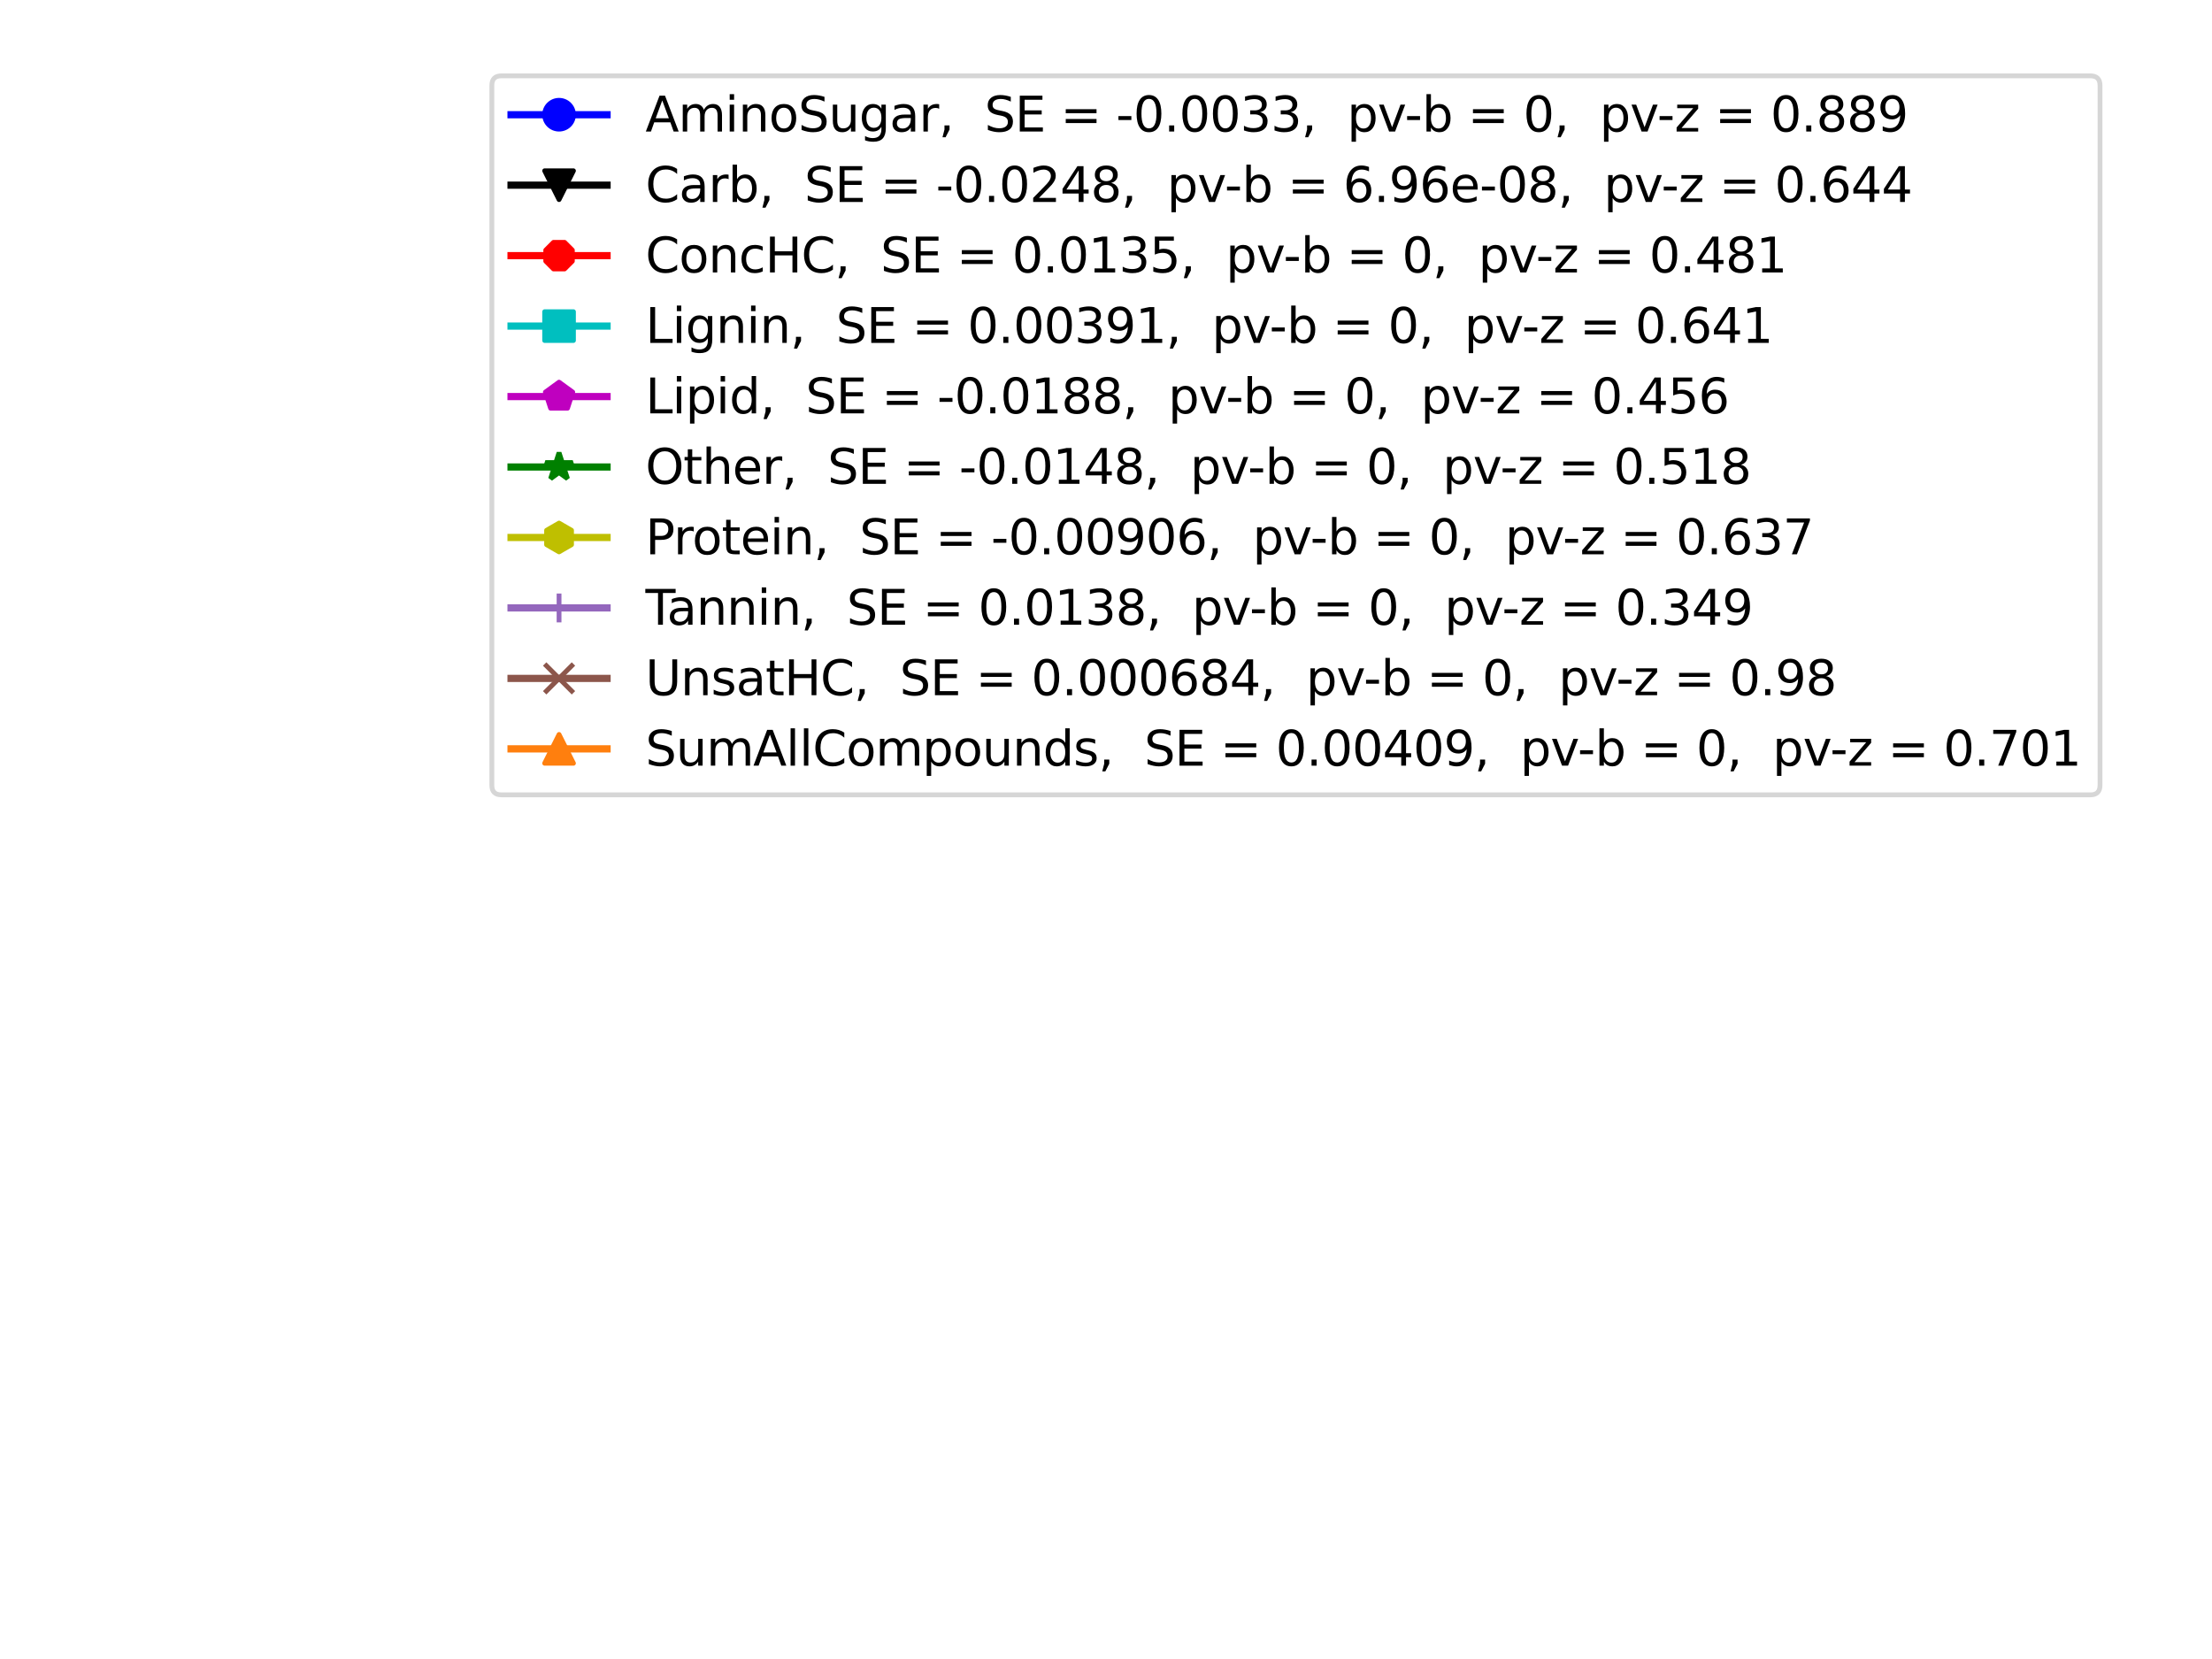 <?xml version="1.0" encoding="utf-8" standalone="no"?>
<!DOCTYPE svg PUBLIC "-//W3C//DTD SVG 1.1//EN"
  "http://www.w3.org/Graphics/SVG/1.1/DTD/svg11.dtd">
<svg xmlns:xlink="http://www.w3.org/1999/xlink" width="460.8pt" height="345.6pt" viewBox="0 0 460.8 345.6" xmlns="http://www.w3.org/2000/svg" version="1.1">
 <defs>
  <style type="text/css">*{stroke-linejoin: round; stroke-linecap: butt}</style>
 </defs>
 <g id="figure_1">
  <g id="patch_1">
   <path d="M 0 345.6 
L 460.8 345.6 
L 460.8 0 
L 0 0 
z
" style="fill: #ffffff"/>
  </g>
  <g id="axes_1">
   <g id="line2d_1"/>
   <g id="line2d_2"/>
   <g id="line2d_3"/>
   <g id="line2d_4"/>
   <g id="line2d_5"/>
   <g id="line2d_6"/>
   <g id="line2d_7"/>
   <g id="line2d_8"/>
   <g id="line2d_9"/>
   <g id="line2d_10"/>
   <g id="legend_1">
    <g id="patch_2">
     <path d="M 104.461 165.581 
L 435.47 165.581 
Q 437.47 165.581 437.47 163.581 
L 437.47 17.8 
Q 437.47 15.8 435.47 15.8 
L 104.461 15.8 
Q 102.461 15.8 102.461 17.8 
L 102.461 163.581 
Q 102.461 165.581 104.461 165.581 
z
" style="fill: #ffffff; opacity: 0.8; stroke: #cccccc; stroke-linejoin: miter"/>
    </g>
    <g id="line2d_11">
     <path d="M 106.461 23.898 
L 116.461 23.898 
L 126.461 23.898 
" style="fill: none; stroke: #0000ff; stroke-width: 1.5; stroke-linecap: square"/>
     <defs>
      <path id="mdb90b491ff" d="M 0 3 
C 0.796 3 1.559 2.684 2.121 2.121 
C 2.684 1.559 3 0.796 3 0 
C 3 -0.796 2.684 -1.559 2.121 -2.121 
C 1.559 -2.684 0.796 -3 0 -3 
C -0.796 -3 -1.559 -2.684 -2.121 -2.121 
C -2.684 -1.559 -3 -0.796 -3 0 
C -3 0.796 -2.684 1.559 -2.121 2.121 
C -1.559 2.684 -0.796 3 0 3 
z
" style="stroke: #0000ff"/>
     </defs>
     <g>
      <use xlink:href="#mdb90b491ff" x="116.461" y="23.898" style="fill: #0000ff; stroke: #0000ff"/>
     </g>
    </g>
    <g id="text_1">
     <!-- AminoSugar,  SE = -0.0033,  pv-b = 0,  pv-z = 0.889 -->
     <g transform="translate(134.461 27.398)scale(0.1 -0.1)">
      <defs>
       <path id="DejaVuSans-41" d="M 2188 4044 
L 1331 1722 
L 3047 1722 
L 2188 4044 
z
M 1831 4666 
L 2547 4666 
L 4325 0 
L 3669 0 
L 3244 1197 
L 1141 1197 
L 716 0 
L 50 0 
L 1831 4666 
z
" transform="scale(0.016)"/>
       <path id="DejaVuSans-6d" d="M 3328 2828 
Q 3544 3216 3844 3400 
Q 4144 3584 4550 3584 
Q 5097 3584 5394 3201 
Q 5691 2819 5691 2113 
L 5691 0 
L 5113 0 
L 5113 2094 
Q 5113 2597 4934 2840 
Q 4756 3084 4391 3084 
Q 3944 3084 3684 2787 
Q 3425 2491 3425 1978 
L 3425 0 
L 2847 0 
L 2847 2094 
Q 2847 2600 2669 2842 
Q 2491 3084 2119 3084 
Q 1678 3084 1418 2786 
Q 1159 2488 1159 1978 
L 1159 0 
L 581 0 
L 581 3500 
L 1159 3500 
L 1159 2956 
Q 1356 3278 1631 3431 
Q 1906 3584 2284 3584 
Q 2666 3584 2933 3390 
Q 3200 3197 3328 2828 
z
" transform="scale(0.016)"/>
       <path id="DejaVuSans-69" d="M 603 3500 
L 1178 3500 
L 1178 0 
L 603 0 
L 603 3500 
z
M 603 4863 
L 1178 4863 
L 1178 4134 
L 603 4134 
L 603 4863 
z
" transform="scale(0.016)"/>
       <path id="DejaVuSans-6e" d="M 3513 2113 
L 3513 0 
L 2938 0 
L 2938 2094 
Q 2938 2591 2744 2837 
Q 2550 3084 2163 3084 
Q 1697 3084 1428 2787 
Q 1159 2491 1159 1978 
L 1159 0 
L 581 0 
L 581 3500 
L 1159 3500 
L 1159 2956 
Q 1366 3272 1645 3428 
Q 1925 3584 2291 3584 
Q 2894 3584 3203 3211 
Q 3513 2838 3513 2113 
z
" transform="scale(0.016)"/>
       <path id="DejaVuSans-6f" d="M 1959 3097 
Q 1497 3097 1228 2736 
Q 959 2375 959 1747 
Q 959 1119 1226 758 
Q 1494 397 1959 397 
Q 2419 397 2687 759 
Q 2956 1122 2956 1747 
Q 2956 2369 2687 2733 
Q 2419 3097 1959 3097 
z
M 1959 3584 
Q 2709 3584 3137 3096 
Q 3566 2609 3566 1747 
Q 3566 888 3137 398 
Q 2709 -91 1959 -91 
Q 1206 -91 779 398 
Q 353 888 353 1747 
Q 353 2609 779 3096 
Q 1206 3584 1959 3584 
z
" transform="scale(0.016)"/>
       <path id="DejaVuSans-53" d="M 3425 4513 
L 3425 3897 
Q 3066 4069 2747 4153 
Q 2428 4238 2131 4238 
Q 1616 4238 1336 4038 
Q 1056 3838 1056 3469 
Q 1056 3159 1242 3001 
Q 1428 2844 1947 2747 
L 2328 2669 
Q 3034 2534 3370 2195 
Q 3706 1856 3706 1288 
Q 3706 609 3251 259 
Q 2797 -91 1919 -91 
Q 1588 -91 1214 -16 
Q 841 59 441 206 
L 441 856 
Q 825 641 1194 531 
Q 1563 422 1919 422 
Q 2459 422 2753 634 
Q 3047 847 3047 1241 
Q 3047 1584 2836 1778 
Q 2625 1972 2144 2069 
L 1759 2144 
Q 1053 2284 737 2584 
Q 422 2884 422 3419 
Q 422 4038 858 4394 
Q 1294 4750 2059 4750 
Q 2388 4750 2728 4690 
Q 3069 4631 3425 4513 
z
" transform="scale(0.016)"/>
       <path id="DejaVuSans-75" d="M 544 1381 
L 544 3500 
L 1119 3500 
L 1119 1403 
Q 1119 906 1312 657 
Q 1506 409 1894 409 
Q 2359 409 2629 706 
Q 2900 1003 2900 1516 
L 2900 3500 
L 3475 3500 
L 3475 0 
L 2900 0 
L 2900 538 
Q 2691 219 2414 64 
Q 2138 -91 1772 -91 
Q 1169 -91 856 284 
Q 544 659 544 1381 
z
M 1991 3584 
L 1991 3584 
z
" transform="scale(0.016)"/>
       <path id="DejaVuSans-67" d="M 2906 1791 
Q 2906 2416 2648 2759 
Q 2391 3103 1925 3103 
Q 1463 3103 1205 2759 
Q 947 2416 947 1791 
Q 947 1169 1205 825 
Q 1463 481 1925 481 
Q 2391 481 2648 825 
Q 2906 1169 2906 1791 
z
M 3481 434 
Q 3481 -459 3084 -895 
Q 2688 -1331 1869 -1331 
Q 1566 -1331 1297 -1286 
Q 1028 -1241 775 -1147 
L 775 -588 
Q 1028 -725 1275 -790 
Q 1522 -856 1778 -856 
Q 2344 -856 2625 -561 
Q 2906 -266 2906 331 
L 2906 616 
Q 2728 306 2450 153 
Q 2172 0 1784 0 
Q 1141 0 747 490 
Q 353 981 353 1791 
Q 353 2603 747 3093 
Q 1141 3584 1784 3584 
Q 2172 3584 2450 3431 
Q 2728 3278 2906 2969 
L 2906 3500 
L 3481 3500 
L 3481 434 
z
" transform="scale(0.016)"/>
       <path id="DejaVuSans-61" d="M 2194 1759 
Q 1497 1759 1228 1600 
Q 959 1441 959 1056 
Q 959 750 1161 570 
Q 1363 391 1709 391 
Q 2188 391 2477 730 
Q 2766 1069 2766 1631 
L 2766 1759 
L 2194 1759 
z
M 3341 1997 
L 3341 0 
L 2766 0 
L 2766 531 
Q 2569 213 2275 61 
Q 1981 -91 1556 -91 
Q 1019 -91 701 211 
Q 384 513 384 1019 
Q 384 1609 779 1909 
Q 1175 2209 1959 2209 
L 2766 2209 
L 2766 2266 
Q 2766 2663 2505 2880 
Q 2244 3097 1772 3097 
Q 1472 3097 1187 3025 
Q 903 2953 641 2809 
L 641 3341 
Q 956 3463 1253 3523 
Q 1550 3584 1831 3584 
Q 2591 3584 2966 3190 
Q 3341 2797 3341 1997 
z
" transform="scale(0.016)"/>
       <path id="DejaVuSans-72" d="M 2631 2963 
Q 2534 3019 2420 3045 
Q 2306 3072 2169 3072 
Q 1681 3072 1420 2755 
Q 1159 2438 1159 1844 
L 1159 0 
L 581 0 
L 581 3500 
L 1159 3500 
L 1159 2956 
Q 1341 3275 1631 3429 
Q 1922 3584 2338 3584 
Q 2397 3584 2469 3576 
Q 2541 3569 2628 3553 
L 2631 2963 
z
" transform="scale(0.016)"/>
       <path id="DejaVuSans-2c" d="M 750 794 
L 1409 794 
L 1409 256 
L 897 -744 
L 494 -744 
L 750 256 
L 750 794 
z
" transform="scale(0.016)"/>
       <path id="DejaVuSans-20" transform="scale(0.016)"/>
       <path id="DejaVuSans-45" d="M 628 4666 
L 3578 4666 
L 3578 4134 
L 1259 4134 
L 1259 2753 
L 3481 2753 
L 3481 2222 
L 1259 2222 
L 1259 531 
L 3634 531 
L 3634 0 
L 628 0 
L 628 4666 
z
" transform="scale(0.016)"/>
       <path id="DejaVuSans-3d" d="M 678 2906 
L 4684 2906 
L 4684 2381 
L 678 2381 
L 678 2906 
z
M 678 1631 
L 4684 1631 
L 4684 1100 
L 678 1100 
L 678 1631 
z
" transform="scale(0.016)"/>
       <path id="DejaVuSans-2d" d="M 313 2009 
L 1997 2009 
L 1997 1497 
L 313 1497 
L 313 2009 
z
" transform="scale(0.016)"/>
       <path id="DejaVuSans-30" d="M 2034 4250 
Q 1547 4250 1301 3770 
Q 1056 3291 1056 2328 
Q 1056 1369 1301 889 
Q 1547 409 2034 409 
Q 2525 409 2770 889 
Q 3016 1369 3016 2328 
Q 3016 3291 2770 3770 
Q 2525 4250 2034 4250 
z
M 2034 4750 
Q 2819 4750 3233 4129 
Q 3647 3509 3647 2328 
Q 3647 1150 3233 529 
Q 2819 -91 2034 -91 
Q 1250 -91 836 529 
Q 422 1150 422 2328 
Q 422 3509 836 4129 
Q 1250 4750 2034 4750 
z
" transform="scale(0.016)"/>
       <path id="DejaVuSans-2e" d="M 684 794 
L 1344 794 
L 1344 0 
L 684 0 
L 684 794 
z
" transform="scale(0.016)"/>
       <path id="DejaVuSans-33" d="M 2597 2516 
Q 3050 2419 3304 2112 
Q 3559 1806 3559 1356 
Q 3559 666 3084 287 
Q 2609 -91 1734 -91 
Q 1441 -91 1130 -33 
Q 819 25 488 141 
L 488 750 
Q 750 597 1062 519 
Q 1375 441 1716 441 
Q 2309 441 2620 675 
Q 2931 909 2931 1356 
Q 2931 1769 2642 2001 
Q 2353 2234 1838 2234 
L 1294 2234 
L 1294 2753 
L 1863 2753 
Q 2328 2753 2575 2939 
Q 2822 3125 2822 3475 
Q 2822 3834 2567 4026 
Q 2313 4219 1838 4219 
Q 1578 4219 1281 4162 
Q 984 4106 628 3988 
L 628 4550 
Q 988 4650 1302 4700 
Q 1616 4750 1894 4750 
Q 2613 4750 3031 4423 
Q 3450 4097 3450 3541 
Q 3450 3153 3228 2886 
Q 3006 2619 2597 2516 
z
" transform="scale(0.016)"/>
       <path id="DejaVuSans-70" d="M 1159 525 
L 1159 -1331 
L 581 -1331 
L 581 3500 
L 1159 3500 
L 1159 2969 
Q 1341 3281 1617 3432 
Q 1894 3584 2278 3584 
Q 2916 3584 3314 3078 
Q 3713 2572 3713 1747 
Q 3713 922 3314 415 
Q 2916 -91 2278 -91 
Q 1894 -91 1617 61 
Q 1341 213 1159 525 
z
M 3116 1747 
Q 3116 2381 2855 2742 
Q 2594 3103 2138 3103 
Q 1681 3103 1420 2742 
Q 1159 2381 1159 1747 
Q 1159 1113 1420 752 
Q 1681 391 2138 391 
Q 2594 391 2855 752 
Q 3116 1113 3116 1747 
z
" transform="scale(0.016)"/>
       <path id="DejaVuSans-76" d="M 191 3500 
L 800 3500 
L 1894 563 
L 2988 3500 
L 3597 3500 
L 2284 0 
L 1503 0 
L 191 3500 
z
" transform="scale(0.016)"/>
       <path id="DejaVuSans-62" d="M 3116 1747 
Q 3116 2381 2855 2742 
Q 2594 3103 2138 3103 
Q 1681 3103 1420 2742 
Q 1159 2381 1159 1747 
Q 1159 1113 1420 752 
Q 1681 391 2138 391 
Q 2594 391 2855 752 
Q 3116 1113 3116 1747 
z
M 1159 2969 
Q 1341 3281 1617 3432 
Q 1894 3584 2278 3584 
Q 2916 3584 3314 3078 
Q 3713 2572 3713 1747 
Q 3713 922 3314 415 
Q 2916 -91 2278 -91 
Q 1894 -91 1617 61 
Q 1341 213 1159 525 
L 1159 0 
L 581 0 
L 581 4863 
L 1159 4863 
L 1159 2969 
z
" transform="scale(0.016)"/>
       <path id="DejaVuSans-7a" d="M 353 3500 
L 3084 3500 
L 3084 2975 
L 922 459 
L 3084 459 
L 3084 0 
L 275 0 
L 275 525 
L 2438 3041 
L 353 3041 
L 353 3500 
z
" transform="scale(0.016)"/>
       <path id="DejaVuSans-38" d="M 2034 2216 
Q 1584 2216 1326 1975 
Q 1069 1734 1069 1313 
Q 1069 891 1326 650 
Q 1584 409 2034 409 
Q 2484 409 2743 651 
Q 3003 894 3003 1313 
Q 3003 1734 2745 1975 
Q 2488 2216 2034 2216 
z
M 1403 2484 
Q 997 2584 770 2862 
Q 544 3141 544 3541 
Q 544 4100 942 4425 
Q 1341 4750 2034 4750 
Q 2731 4750 3128 4425 
Q 3525 4100 3525 3541 
Q 3525 3141 3298 2862 
Q 3072 2584 2669 2484 
Q 3125 2378 3379 2068 
Q 3634 1759 3634 1313 
Q 3634 634 3220 271 
Q 2806 -91 2034 -91 
Q 1263 -91 848 271 
Q 434 634 434 1313 
Q 434 1759 690 2068 
Q 947 2378 1403 2484 
z
M 1172 3481 
Q 1172 3119 1398 2916 
Q 1625 2713 2034 2713 
Q 2441 2713 2670 2916 
Q 2900 3119 2900 3481 
Q 2900 3844 2670 4047 
Q 2441 4250 2034 4250 
Q 1625 4250 1398 4047 
Q 1172 3844 1172 3481 
z
" transform="scale(0.016)"/>
       <path id="DejaVuSans-39" d="M 703 97 
L 703 672 
Q 941 559 1184 500 
Q 1428 441 1663 441 
Q 2288 441 2617 861 
Q 2947 1281 2994 2138 
Q 2813 1869 2534 1725 
Q 2256 1581 1919 1581 
Q 1219 1581 811 2004 
Q 403 2428 403 3163 
Q 403 3881 828 4315 
Q 1253 4750 1959 4750 
Q 2769 4750 3195 4129 
Q 3622 3509 3622 2328 
Q 3622 1225 3098 567 
Q 2575 -91 1691 -91 
Q 1453 -91 1209 -44 
Q 966 3 703 97 
z
M 1959 2075 
Q 2384 2075 2632 2365 
Q 2881 2656 2881 3163 
Q 2881 3666 2632 3958 
Q 2384 4250 1959 4250 
Q 1534 4250 1286 3958 
Q 1038 3666 1038 3163 
Q 1038 2656 1286 2365 
Q 1534 2075 1959 2075 
z
" transform="scale(0.016)"/>
      </defs>
      <use xlink:href="#DejaVuSans-41"/>
      <use xlink:href="#DejaVuSans-6d" x="68.408"/>
      <use xlink:href="#DejaVuSans-69" x="165.82"/>
      <use xlink:href="#DejaVuSans-6e" x="193.604"/>
      <use xlink:href="#DejaVuSans-6f" x="256.982"/>
      <use xlink:href="#DejaVuSans-53" x="318.164"/>
      <use xlink:href="#DejaVuSans-75" x="381.641"/>
      <use xlink:href="#DejaVuSans-67" x="445.02"/>
      <use xlink:href="#DejaVuSans-61" x="508.496"/>
      <use xlink:href="#DejaVuSans-72" x="569.775"/>
      <use xlink:href="#DejaVuSans-2c" x="610.889"/>
      <use xlink:href="#DejaVuSans-20" x="642.676"/>
      <use xlink:href="#DejaVuSans-20" x="674.463"/>
      <use xlink:href="#DejaVuSans-53" x="706.25"/>
      <use xlink:href="#DejaVuSans-45" x="769.727"/>
      <use xlink:href="#DejaVuSans-20" x="832.91"/>
      <use xlink:href="#DejaVuSans-3d" x="864.697"/>
      <use xlink:href="#DejaVuSans-20" x="948.486"/>
      <use xlink:href="#DejaVuSans-2d" x="980.273"/>
      <use xlink:href="#DejaVuSans-30" x="1016.357"/>
      <use xlink:href="#DejaVuSans-2e" x="1079.98"/>
      <use xlink:href="#DejaVuSans-30" x="1111.768"/>
      <use xlink:href="#DejaVuSans-30" x="1175.391"/>
      <use xlink:href="#DejaVuSans-33" x="1239.014"/>
      <use xlink:href="#DejaVuSans-33" x="1302.637"/>
      <use xlink:href="#DejaVuSans-2c" x="1366.26"/>
      <use xlink:href="#DejaVuSans-20" x="1398.047"/>
      <use xlink:href="#DejaVuSans-20" x="1429.834"/>
      <use xlink:href="#DejaVuSans-70" x="1461.621"/>
      <use xlink:href="#DejaVuSans-76" x="1525.098"/>
      <use xlink:href="#DejaVuSans-2d" x="1581.652"/>
      <use xlink:href="#DejaVuSans-62" x="1617.736"/>
      <use xlink:href="#DejaVuSans-20" x="1681.213"/>
      <use xlink:href="#DejaVuSans-3d" x="1713"/>
      <use xlink:href="#DejaVuSans-20" x="1796.789"/>
      <use xlink:href="#DejaVuSans-30" x="1828.576"/>
      <use xlink:href="#DejaVuSans-2c" x="1892.199"/>
      <use xlink:href="#DejaVuSans-20" x="1923.986"/>
      <use xlink:href="#DejaVuSans-20" x="1955.773"/>
      <use xlink:href="#DejaVuSans-70" x="1987.561"/>
      <use xlink:href="#DejaVuSans-76" x="2051.037"/>
      <use xlink:href="#DejaVuSans-2d" x="2107.592"/>
      <use xlink:href="#DejaVuSans-7a" x="2143.676"/>
      <use xlink:href="#DejaVuSans-20" x="2196.166"/>
      <use xlink:href="#DejaVuSans-3d" x="2227.953"/>
      <use xlink:href="#DejaVuSans-20" x="2311.742"/>
      <use xlink:href="#DejaVuSans-30" x="2343.529"/>
      <use xlink:href="#DejaVuSans-2e" x="2407.152"/>
      <use xlink:href="#DejaVuSans-38" x="2438.939"/>
      <use xlink:href="#DejaVuSans-38" x="2502.562"/>
      <use xlink:href="#DejaVuSans-39" x="2566.186"/>
     </g>
    </g>
    <g id="line2d_12">
     <path d="M 106.461 38.577 
L 116.461 38.577 
L 126.461 38.577 
" style="fill: none; stroke: #000000; stroke-width: 1.5; stroke-linecap: square"/>
     <defs>
      <path id="m6c23307095" d="M -0 3 
L 3 -3 
L -3 -3 
z
" style="stroke: #000000; stroke-linejoin: miter"/>
     </defs>
     <g>
      <use xlink:href="#m6c23307095" x="116.461" y="38.577" style="stroke: #000000; stroke-linejoin: miter"/>
     </g>
    </g>
    <g id="text_2">
     <!-- Carb,  SE = -0.0248,  pv-b = 6.96e-08,  pv-z = 0.644 -->
     <g transform="translate(134.461 42.077)scale(0.1 -0.1)">
      <defs>
       <path id="DejaVuSans-43" d="M 4122 4306 
L 4122 3641 
Q 3803 3938 3442 4084 
Q 3081 4231 2675 4231 
Q 1875 4231 1450 3742 
Q 1025 3253 1025 2328 
Q 1025 1406 1450 917 
Q 1875 428 2675 428 
Q 3081 428 3442 575 
Q 3803 722 4122 1019 
L 4122 359 
Q 3791 134 3420 21 
Q 3050 -91 2638 -91 
Q 1578 -91 968 557 
Q 359 1206 359 2328 
Q 359 3453 968 4101 
Q 1578 4750 2638 4750 
Q 3056 4750 3426 4639 
Q 3797 4528 4122 4306 
z
" transform="scale(0.016)"/>
       <path id="DejaVuSans-32" d="M 1228 531 
L 3431 531 
L 3431 0 
L 469 0 
L 469 531 
Q 828 903 1448 1529 
Q 2069 2156 2228 2338 
Q 2531 2678 2651 2914 
Q 2772 3150 2772 3378 
Q 2772 3750 2511 3984 
Q 2250 4219 1831 4219 
Q 1534 4219 1204 4116 
Q 875 4013 500 3803 
L 500 4441 
Q 881 4594 1212 4672 
Q 1544 4750 1819 4750 
Q 2544 4750 2975 4387 
Q 3406 4025 3406 3419 
Q 3406 3131 3298 2873 
Q 3191 2616 2906 2266 
Q 2828 2175 2409 1742 
Q 1991 1309 1228 531 
z
" transform="scale(0.016)"/>
       <path id="DejaVuSans-34" d="M 2419 4116 
L 825 1625 
L 2419 1625 
L 2419 4116 
z
M 2253 4666 
L 3047 4666 
L 3047 1625 
L 3713 1625 
L 3713 1100 
L 3047 1100 
L 3047 0 
L 2419 0 
L 2419 1100 
L 313 1100 
L 313 1709 
L 2253 4666 
z
" transform="scale(0.016)"/>
       <path id="DejaVuSans-36" d="M 2113 2584 
Q 1688 2584 1439 2293 
Q 1191 2003 1191 1497 
Q 1191 994 1439 701 
Q 1688 409 2113 409 
Q 2538 409 2786 701 
Q 3034 994 3034 1497 
Q 3034 2003 2786 2293 
Q 2538 2584 2113 2584 
z
M 3366 4563 
L 3366 3988 
Q 3128 4100 2886 4159 
Q 2644 4219 2406 4219 
Q 1781 4219 1451 3797 
Q 1122 3375 1075 2522 
Q 1259 2794 1537 2939 
Q 1816 3084 2150 3084 
Q 2853 3084 3261 2657 
Q 3669 2231 3669 1497 
Q 3669 778 3244 343 
Q 2819 -91 2113 -91 
Q 1303 -91 875 529 
Q 447 1150 447 2328 
Q 447 3434 972 4092 
Q 1497 4750 2381 4750 
Q 2619 4750 2861 4703 
Q 3103 4656 3366 4563 
z
" transform="scale(0.016)"/>
       <path id="DejaVuSans-65" d="M 3597 1894 
L 3597 1613 
L 953 1613 
Q 991 1019 1311 708 
Q 1631 397 2203 397 
Q 2534 397 2845 478 
Q 3156 559 3463 722 
L 3463 178 
Q 3153 47 2828 -22 
Q 2503 -91 2169 -91 
Q 1331 -91 842 396 
Q 353 884 353 1716 
Q 353 2575 817 3079 
Q 1281 3584 2069 3584 
Q 2775 3584 3186 3129 
Q 3597 2675 3597 1894 
z
M 3022 2063 
Q 3016 2534 2758 2815 
Q 2500 3097 2075 3097 
Q 1594 3097 1305 2825 
Q 1016 2553 972 2059 
L 3022 2063 
z
" transform="scale(0.016)"/>
      </defs>
      <use xlink:href="#DejaVuSans-43"/>
      <use xlink:href="#DejaVuSans-61" x="69.824"/>
      <use xlink:href="#DejaVuSans-72" x="131.104"/>
      <use xlink:href="#DejaVuSans-62" x="172.217"/>
      <use xlink:href="#DejaVuSans-2c" x="235.693"/>
      <use xlink:href="#DejaVuSans-20" x="267.48"/>
      <use xlink:href="#DejaVuSans-20" x="299.268"/>
      <use xlink:href="#DejaVuSans-53" x="331.055"/>
      <use xlink:href="#DejaVuSans-45" x="394.531"/>
      <use xlink:href="#DejaVuSans-20" x="457.715"/>
      <use xlink:href="#DejaVuSans-3d" x="489.502"/>
      <use xlink:href="#DejaVuSans-20" x="573.291"/>
      <use xlink:href="#DejaVuSans-2d" x="605.078"/>
      <use xlink:href="#DejaVuSans-30" x="641.162"/>
      <use xlink:href="#DejaVuSans-2e" x="704.785"/>
      <use xlink:href="#DejaVuSans-30" x="736.572"/>
      <use xlink:href="#DejaVuSans-32" x="800.195"/>
      <use xlink:href="#DejaVuSans-34" x="863.818"/>
      <use xlink:href="#DejaVuSans-38" x="927.441"/>
      <use xlink:href="#DejaVuSans-2c" x="991.064"/>
      <use xlink:href="#DejaVuSans-20" x="1022.852"/>
      <use xlink:href="#DejaVuSans-20" x="1054.639"/>
      <use xlink:href="#DejaVuSans-70" x="1086.426"/>
      <use xlink:href="#DejaVuSans-76" x="1149.902"/>
      <use xlink:href="#DejaVuSans-2d" x="1206.457"/>
      <use xlink:href="#DejaVuSans-62" x="1242.541"/>
      <use xlink:href="#DejaVuSans-20" x="1306.018"/>
      <use xlink:href="#DejaVuSans-3d" x="1337.805"/>
      <use xlink:href="#DejaVuSans-20" x="1421.594"/>
      <use xlink:href="#DejaVuSans-36" x="1453.381"/>
      <use xlink:href="#DejaVuSans-2e" x="1517.004"/>
      <use xlink:href="#DejaVuSans-39" x="1548.791"/>
      <use xlink:href="#DejaVuSans-36" x="1612.414"/>
      <use xlink:href="#DejaVuSans-65" x="1676.037"/>
      <use xlink:href="#DejaVuSans-2d" x="1737.561"/>
      <use xlink:href="#DejaVuSans-30" x="1773.645"/>
      <use xlink:href="#DejaVuSans-38" x="1837.268"/>
      <use xlink:href="#DejaVuSans-2c" x="1900.891"/>
      <use xlink:href="#DejaVuSans-20" x="1932.678"/>
      <use xlink:href="#DejaVuSans-20" x="1964.465"/>
      <use xlink:href="#DejaVuSans-70" x="1996.252"/>
      <use xlink:href="#DejaVuSans-76" x="2059.729"/>
      <use xlink:href="#DejaVuSans-2d" x="2116.283"/>
      <use xlink:href="#DejaVuSans-7a" x="2152.367"/>
      <use xlink:href="#DejaVuSans-20" x="2204.857"/>
      <use xlink:href="#DejaVuSans-3d" x="2236.645"/>
      <use xlink:href="#DejaVuSans-20" x="2320.434"/>
      <use xlink:href="#DejaVuSans-30" x="2352.221"/>
      <use xlink:href="#DejaVuSans-2e" x="2415.844"/>
      <use xlink:href="#DejaVuSans-36" x="2447.631"/>
      <use xlink:href="#DejaVuSans-34" x="2511.254"/>
      <use xlink:href="#DejaVuSans-34" x="2574.877"/>
     </g>
    </g>
    <g id="line2d_13">
     <path d="M 106.461 53.255 
L 116.461 53.255 
L 126.461 53.255 
" style="fill: none; stroke: #ff0000; stroke-width: 1.5; stroke-linecap: square"/>
     <defs>
      <path id="m433605b185" d="M -1.148 -2.772 
L -2.772 -1.148 
L -2.772 1.148 
L -1.148 2.772 
L 1.148 2.772 
L 2.772 1.148 
L 2.772 -1.148 
L 1.148 -2.772 
z
" style="stroke: #ff0000; stroke-linejoin: miter"/>
     </defs>
     <g>
      <use xlink:href="#m433605b185" x="116.461" y="53.255" style="fill: #ff0000; stroke: #ff0000; stroke-linejoin: miter"/>
     </g>
    </g>
    <g id="text_3">
     <!-- ConcHC,  SE = 0.0135,  pv-b = 0,  pv-z = 0.481 -->
     <g transform="translate(134.461 56.755)scale(0.1 -0.1)">
      <defs>
       <path id="DejaVuSans-63" d="M 3122 3366 
L 3122 2828 
Q 2878 2963 2633 3030 
Q 2388 3097 2138 3097 
Q 1578 3097 1268 2742 
Q 959 2388 959 1747 
Q 959 1106 1268 751 
Q 1578 397 2138 397 
Q 2388 397 2633 464 
Q 2878 531 3122 666 
L 3122 134 
Q 2881 22 2623 -34 
Q 2366 -91 2075 -91 
Q 1284 -91 818 406 
Q 353 903 353 1747 
Q 353 2603 823 3093 
Q 1294 3584 2113 3584 
Q 2378 3584 2631 3529 
Q 2884 3475 3122 3366 
z
" transform="scale(0.016)"/>
       <path id="DejaVuSans-48" d="M 628 4666 
L 1259 4666 
L 1259 2753 
L 3553 2753 
L 3553 4666 
L 4184 4666 
L 4184 0 
L 3553 0 
L 3553 2222 
L 1259 2222 
L 1259 0 
L 628 0 
L 628 4666 
z
" transform="scale(0.016)"/>
       <path id="DejaVuSans-31" d="M 794 531 
L 1825 531 
L 1825 4091 
L 703 3866 
L 703 4441 
L 1819 4666 
L 2450 4666 
L 2450 531 
L 3481 531 
L 3481 0 
L 794 0 
L 794 531 
z
" transform="scale(0.016)"/>
       <path id="DejaVuSans-35" d="M 691 4666 
L 3169 4666 
L 3169 4134 
L 1269 4134 
L 1269 2991 
Q 1406 3038 1543 3061 
Q 1681 3084 1819 3084 
Q 2600 3084 3056 2656 
Q 3513 2228 3513 1497 
Q 3513 744 3044 326 
Q 2575 -91 1722 -91 
Q 1428 -91 1123 -41 
Q 819 9 494 109 
L 494 744 
Q 775 591 1075 516 
Q 1375 441 1709 441 
Q 2250 441 2565 725 
Q 2881 1009 2881 1497 
Q 2881 1984 2565 2268 
Q 2250 2553 1709 2553 
Q 1456 2553 1204 2497 
Q 953 2441 691 2322 
L 691 4666 
z
" transform="scale(0.016)"/>
      </defs>
      <use xlink:href="#DejaVuSans-43"/>
      <use xlink:href="#DejaVuSans-6f" x="69.824"/>
      <use xlink:href="#DejaVuSans-6e" x="131.006"/>
      <use xlink:href="#DejaVuSans-63" x="194.385"/>
      <use xlink:href="#DejaVuSans-48" x="249.365"/>
      <use xlink:href="#DejaVuSans-43" x="324.561"/>
      <use xlink:href="#DejaVuSans-2c" x="394.385"/>
      <use xlink:href="#DejaVuSans-20" x="426.172"/>
      <use xlink:href="#DejaVuSans-20" x="457.959"/>
      <use xlink:href="#DejaVuSans-53" x="489.746"/>
      <use xlink:href="#DejaVuSans-45" x="553.223"/>
      <use xlink:href="#DejaVuSans-20" x="616.406"/>
      <use xlink:href="#DejaVuSans-3d" x="648.193"/>
      <use xlink:href="#DejaVuSans-20" x="731.982"/>
      <use xlink:href="#DejaVuSans-30" x="763.77"/>
      <use xlink:href="#DejaVuSans-2e" x="827.393"/>
      <use xlink:href="#DejaVuSans-30" x="859.18"/>
      <use xlink:href="#DejaVuSans-31" x="922.803"/>
      <use xlink:href="#DejaVuSans-33" x="986.426"/>
      <use xlink:href="#DejaVuSans-35" x="1050.049"/>
      <use xlink:href="#DejaVuSans-2c" x="1113.672"/>
      <use xlink:href="#DejaVuSans-20" x="1145.459"/>
      <use xlink:href="#DejaVuSans-20" x="1177.246"/>
      <use xlink:href="#DejaVuSans-70" x="1209.033"/>
      <use xlink:href="#DejaVuSans-76" x="1272.51"/>
      <use xlink:href="#DejaVuSans-2d" x="1329.064"/>
      <use xlink:href="#DejaVuSans-62" x="1365.148"/>
      <use xlink:href="#DejaVuSans-20" x="1428.625"/>
      <use xlink:href="#DejaVuSans-3d" x="1460.412"/>
      <use xlink:href="#DejaVuSans-20" x="1544.201"/>
      <use xlink:href="#DejaVuSans-30" x="1575.988"/>
      <use xlink:href="#DejaVuSans-2c" x="1639.611"/>
      <use xlink:href="#DejaVuSans-20" x="1671.398"/>
      <use xlink:href="#DejaVuSans-20" x="1703.186"/>
      <use xlink:href="#DejaVuSans-70" x="1734.973"/>
      <use xlink:href="#DejaVuSans-76" x="1798.449"/>
      <use xlink:href="#DejaVuSans-2d" x="1855.004"/>
      <use xlink:href="#DejaVuSans-7a" x="1891.088"/>
      <use xlink:href="#DejaVuSans-20" x="1943.578"/>
      <use xlink:href="#DejaVuSans-3d" x="1975.365"/>
      <use xlink:href="#DejaVuSans-20" x="2059.154"/>
      <use xlink:href="#DejaVuSans-30" x="2090.941"/>
      <use xlink:href="#DejaVuSans-2e" x="2154.564"/>
      <use xlink:href="#DejaVuSans-34" x="2186.352"/>
      <use xlink:href="#DejaVuSans-38" x="2249.975"/>
      <use xlink:href="#DejaVuSans-31" x="2313.598"/>
     </g>
    </g>
    <g id="line2d_14">
     <path d="M 106.461 67.933 
L 116.461 67.933 
L 126.461 67.933 
" style="fill: none; stroke: #00bfbf; stroke-width: 1.5; stroke-linecap: square"/>
     <defs>
      <path id="m83acdd0a81" d="M -3 3 
L 3 3 
L 3 -3 
L -3 -3 
z
" style="stroke: #00bfbf; stroke-linejoin: miter"/>
     </defs>
     <g>
      <use xlink:href="#m83acdd0a81" x="116.461" y="67.933" style="fill: #00bfbf; stroke: #00bfbf; stroke-linejoin: miter"/>
     </g>
    </g>
    <g id="text_4">
     <!-- Lignin,  SE = 0.00391,  pv-b = 0,  pv-z = 0.641 -->
     <g transform="translate(134.461 71.433)scale(0.1 -0.1)">
      <defs>
       <path id="DejaVuSans-4c" d="M 628 4666 
L 1259 4666 
L 1259 531 
L 3531 531 
L 3531 0 
L 628 0 
L 628 4666 
z
" transform="scale(0.016)"/>
      </defs>
      <use xlink:href="#DejaVuSans-4c"/>
      <use xlink:href="#DejaVuSans-69" x="55.713"/>
      <use xlink:href="#DejaVuSans-67" x="83.496"/>
      <use xlink:href="#DejaVuSans-6e" x="146.973"/>
      <use xlink:href="#DejaVuSans-69" x="210.352"/>
      <use xlink:href="#DejaVuSans-6e" x="238.135"/>
      <use xlink:href="#DejaVuSans-2c" x="301.514"/>
      <use xlink:href="#DejaVuSans-20" x="333.301"/>
      <use xlink:href="#DejaVuSans-20" x="365.088"/>
      <use xlink:href="#DejaVuSans-53" x="396.875"/>
      <use xlink:href="#DejaVuSans-45" x="460.352"/>
      <use xlink:href="#DejaVuSans-20" x="523.535"/>
      <use xlink:href="#DejaVuSans-3d" x="555.322"/>
      <use xlink:href="#DejaVuSans-20" x="639.111"/>
      <use xlink:href="#DejaVuSans-30" x="670.898"/>
      <use xlink:href="#DejaVuSans-2e" x="734.521"/>
      <use xlink:href="#DejaVuSans-30" x="766.309"/>
      <use xlink:href="#DejaVuSans-30" x="829.932"/>
      <use xlink:href="#DejaVuSans-33" x="893.555"/>
      <use xlink:href="#DejaVuSans-39" x="957.178"/>
      <use xlink:href="#DejaVuSans-31" x="1020.801"/>
      <use xlink:href="#DejaVuSans-2c" x="1084.424"/>
      <use xlink:href="#DejaVuSans-20" x="1116.211"/>
      <use xlink:href="#DejaVuSans-20" x="1147.998"/>
      <use xlink:href="#DejaVuSans-70" x="1179.785"/>
      <use xlink:href="#DejaVuSans-76" x="1243.262"/>
      <use xlink:href="#DejaVuSans-2d" x="1299.816"/>
      <use xlink:href="#DejaVuSans-62" x="1335.9"/>
      <use xlink:href="#DejaVuSans-20" x="1399.377"/>
      <use xlink:href="#DejaVuSans-3d" x="1431.164"/>
      <use xlink:href="#DejaVuSans-20" x="1514.953"/>
      <use xlink:href="#DejaVuSans-30" x="1546.74"/>
      <use xlink:href="#DejaVuSans-2c" x="1610.363"/>
      <use xlink:href="#DejaVuSans-20" x="1642.15"/>
      <use xlink:href="#DejaVuSans-20" x="1673.938"/>
      <use xlink:href="#DejaVuSans-70" x="1705.725"/>
      <use xlink:href="#DejaVuSans-76" x="1769.201"/>
      <use xlink:href="#DejaVuSans-2d" x="1825.756"/>
      <use xlink:href="#DejaVuSans-7a" x="1861.84"/>
      <use xlink:href="#DejaVuSans-20" x="1914.33"/>
      <use xlink:href="#DejaVuSans-3d" x="1946.117"/>
      <use xlink:href="#DejaVuSans-20" x="2029.906"/>
      <use xlink:href="#DejaVuSans-30" x="2061.693"/>
      <use xlink:href="#DejaVuSans-2e" x="2125.316"/>
      <use xlink:href="#DejaVuSans-36" x="2157.104"/>
      <use xlink:href="#DejaVuSans-34" x="2220.727"/>
      <use xlink:href="#DejaVuSans-31" x="2284.35"/>
     </g>
    </g>
    <g id="line2d_15">
     <path d="M 106.461 82.611 
L 116.461 82.611 
L 126.461 82.611 
" style="fill: none; stroke: #bf00bf; stroke-width: 1.5; stroke-linecap: square"/>
     <defs>
      <path id="med2b241f40" d="M 0 -3 
L -2.853 -0.927 
L -1.763 2.427 
L 1.763 2.427 
L 2.853 -0.927 
z
" style="stroke: #bf00bf; stroke-linejoin: miter"/>
     </defs>
     <g>
      <use xlink:href="#med2b241f40" x="116.461" y="82.611" style="fill: #bf00bf; stroke: #bf00bf; stroke-linejoin: miter"/>
     </g>
    </g>
    <g id="text_5">
     <!-- Lipid,  SE = -0.0188,  pv-b = 0,  pv-z = 0.456 -->
     <g transform="translate(134.461 86.111)scale(0.1 -0.1)">
      <defs>
       <path id="DejaVuSans-64" d="M 2906 2969 
L 2906 4863 
L 3481 4863 
L 3481 0 
L 2906 0 
L 2906 525 
Q 2725 213 2448 61 
Q 2172 -91 1784 -91 
Q 1150 -91 751 415 
Q 353 922 353 1747 
Q 353 2572 751 3078 
Q 1150 3584 1784 3584 
Q 2172 3584 2448 3432 
Q 2725 3281 2906 2969 
z
M 947 1747 
Q 947 1113 1208 752 
Q 1469 391 1925 391 
Q 2381 391 2643 752 
Q 2906 1113 2906 1747 
Q 2906 2381 2643 2742 
Q 2381 3103 1925 3103 
Q 1469 3103 1208 2742 
Q 947 2381 947 1747 
z
" transform="scale(0.016)"/>
      </defs>
      <use xlink:href="#DejaVuSans-4c"/>
      <use xlink:href="#DejaVuSans-69" x="55.713"/>
      <use xlink:href="#DejaVuSans-70" x="83.496"/>
      <use xlink:href="#DejaVuSans-69" x="146.973"/>
      <use xlink:href="#DejaVuSans-64" x="174.756"/>
      <use xlink:href="#DejaVuSans-2c" x="238.232"/>
      <use xlink:href="#DejaVuSans-20" x="270.02"/>
      <use xlink:href="#DejaVuSans-20" x="301.807"/>
      <use xlink:href="#DejaVuSans-53" x="333.594"/>
      <use xlink:href="#DejaVuSans-45" x="397.07"/>
      <use xlink:href="#DejaVuSans-20" x="460.254"/>
      <use xlink:href="#DejaVuSans-3d" x="492.041"/>
      <use xlink:href="#DejaVuSans-20" x="575.83"/>
      <use xlink:href="#DejaVuSans-2d" x="607.617"/>
      <use xlink:href="#DejaVuSans-30" x="643.701"/>
      <use xlink:href="#DejaVuSans-2e" x="707.324"/>
      <use xlink:href="#DejaVuSans-30" x="739.111"/>
      <use xlink:href="#DejaVuSans-31" x="802.734"/>
      <use xlink:href="#DejaVuSans-38" x="866.357"/>
      <use xlink:href="#DejaVuSans-38" x="929.98"/>
      <use xlink:href="#DejaVuSans-2c" x="993.604"/>
      <use xlink:href="#DejaVuSans-20" x="1025.391"/>
      <use xlink:href="#DejaVuSans-20" x="1057.178"/>
      <use xlink:href="#DejaVuSans-70" x="1088.965"/>
      <use xlink:href="#DejaVuSans-76" x="1152.441"/>
      <use xlink:href="#DejaVuSans-2d" x="1208.996"/>
      <use xlink:href="#DejaVuSans-62" x="1245.08"/>
      <use xlink:href="#DejaVuSans-20" x="1308.557"/>
      <use xlink:href="#DejaVuSans-3d" x="1340.344"/>
      <use xlink:href="#DejaVuSans-20" x="1424.133"/>
      <use xlink:href="#DejaVuSans-30" x="1455.92"/>
      <use xlink:href="#DejaVuSans-2c" x="1519.543"/>
      <use xlink:href="#DejaVuSans-20" x="1551.33"/>
      <use xlink:href="#DejaVuSans-20" x="1583.117"/>
      <use xlink:href="#DejaVuSans-70" x="1614.904"/>
      <use xlink:href="#DejaVuSans-76" x="1678.381"/>
      <use xlink:href="#DejaVuSans-2d" x="1734.936"/>
      <use xlink:href="#DejaVuSans-7a" x="1771.02"/>
      <use xlink:href="#DejaVuSans-20" x="1823.51"/>
      <use xlink:href="#DejaVuSans-3d" x="1855.297"/>
      <use xlink:href="#DejaVuSans-20" x="1939.086"/>
      <use xlink:href="#DejaVuSans-30" x="1970.873"/>
      <use xlink:href="#DejaVuSans-2e" x="2034.496"/>
      <use xlink:href="#DejaVuSans-34" x="2066.283"/>
      <use xlink:href="#DejaVuSans-35" x="2129.906"/>
      <use xlink:href="#DejaVuSans-36" x="2193.529"/>
     </g>
    </g>
    <g id="line2d_16">
     <path d="M 106.461 97.289 
L 116.461 97.289 
L 126.461 97.289 
" style="fill: none; stroke: #008000; stroke-width: 1.5; stroke-linecap: square"/>
     <defs>
      <path id="m99e0745066" d="M 0 -3 
L -0.674 -0.927 
L -2.853 -0.927 
L -1.09 0.354 
L -1.763 2.427 
L -0 1.146 
L 1.763 2.427 
L 1.09 0.354 
L 2.853 -0.927 
L 0.674 -0.927 
z
" style="stroke: #008000; stroke-linejoin: bevel"/>
     </defs>
     <g>
      <use xlink:href="#m99e0745066" x="116.461" y="97.289" style="fill: #008000; stroke: #008000; stroke-linejoin: bevel"/>
     </g>
    </g>
    <g id="text_6">
     <!-- Other,  SE = -0.0148,  pv-b = 0,  pv-z = 0.518 -->
     <g transform="translate(134.461 100.789)scale(0.1 -0.1)">
      <defs>
       <path id="DejaVuSans-4f" d="M 2522 4238 
Q 1834 4238 1429 3725 
Q 1025 3213 1025 2328 
Q 1025 1447 1429 934 
Q 1834 422 2522 422 
Q 3209 422 3611 934 
Q 4013 1447 4013 2328 
Q 4013 3213 3611 3725 
Q 3209 4238 2522 4238 
z
M 2522 4750 
Q 3503 4750 4090 4092 
Q 4678 3434 4678 2328 
Q 4678 1225 4090 567 
Q 3503 -91 2522 -91 
Q 1538 -91 948 565 
Q 359 1222 359 2328 
Q 359 3434 948 4092 
Q 1538 4750 2522 4750 
z
" transform="scale(0.016)"/>
       <path id="DejaVuSans-74" d="M 1172 4494 
L 1172 3500 
L 2356 3500 
L 2356 3053 
L 1172 3053 
L 1172 1153 
Q 1172 725 1289 603 
Q 1406 481 1766 481 
L 2356 481 
L 2356 0 
L 1766 0 
Q 1100 0 847 248 
Q 594 497 594 1153 
L 594 3053 
L 172 3053 
L 172 3500 
L 594 3500 
L 594 4494 
L 1172 4494 
z
" transform="scale(0.016)"/>
       <path id="DejaVuSans-68" d="M 3513 2113 
L 3513 0 
L 2938 0 
L 2938 2094 
Q 2938 2591 2744 2837 
Q 2550 3084 2163 3084 
Q 1697 3084 1428 2787 
Q 1159 2491 1159 1978 
L 1159 0 
L 581 0 
L 581 4863 
L 1159 4863 
L 1159 2956 
Q 1366 3272 1645 3428 
Q 1925 3584 2291 3584 
Q 2894 3584 3203 3211 
Q 3513 2838 3513 2113 
z
" transform="scale(0.016)"/>
      </defs>
      <use xlink:href="#DejaVuSans-4f"/>
      <use xlink:href="#DejaVuSans-74" x="78.711"/>
      <use xlink:href="#DejaVuSans-68" x="117.92"/>
      <use xlink:href="#DejaVuSans-65" x="181.299"/>
      <use xlink:href="#DejaVuSans-72" x="242.822"/>
      <use xlink:href="#DejaVuSans-2c" x="283.936"/>
      <use xlink:href="#DejaVuSans-20" x="315.723"/>
      <use xlink:href="#DejaVuSans-20" x="347.51"/>
      <use xlink:href="#DejaVuSans-53" x="379.297"/>
      <use xlink:href="#DejaVuSans-45" x="442.773"/>
      <use xlink:href="#DejaVuSans-20" x="505.957"/>
      <use xlink:href="#DejaVuSans-3d" x="537.744"/>
      <use xlink:href="#DejaVuSans-20" x="621.533"/>
      <use xlink:href="#DejaVuSans-2d" x="653.32"/>
      <use xlink:href="#DejaVuSans-30" x="689.404"/>
      <use xlink:href="#DejaVuSans-2e" x="753.027"/>
      <use xlink:href="#DejaVuSans-30" x="784.814"/>
      <use xlink:href="#DejaVuSans-31" x="848.438"/>
      <use xlink:href="#DejaVuSans-34" x="912.061"/>
      <use xlink:href="#DejaVuSans-38" x="975.684"/>
      <use xlink:href="#DejaVuSans-2c" x="1039.307"/>
      <use xlink:href="#DejaVuSans-20" x="1071.094"/>
      <use xlink:href="#DejaVuSans-20" x="1102.881"/>
      <use xlink:href="#DejaVuSans-70" x="1134.668"/>
      <use xlink:href="#DejaVuSans-76" x="1198.145"/>
      <use xlink:href="#DejaVuSans-2d" x="1254.699"/>
      <use xlink:href="#DejaVuSans-62" x="1290.783"/>
      <use xlink:href="#DejaVuSans-20" x="1354.26"/>
      <use xlink:href="#DejaVuSans-3d" x="1386.047"/>
      <use xlink:href="#DejaVuSans-20" x="1469.836"/>
      <use xlink:href="#DejaVuSans-30" x="1501.623"/>
      <use xlink:href="#DejaVuSans-2c" x="1565.246"/>
      <use xlink:href="#DejaVuSans-20" x="1597.033"/>
      <use xlink:href="#DejaVuSans-20" x="1628.82"/>
      <use xlink:href="#DejaVuSans-70" x="1660.607"/>
      <use xlink:href="#DejaVuSans-76" x="1724.084"/>
      <use xlink:href="#DejaVuSans-2d" x="1780.639"/>
      <use xlink:href="#DejaVuSans-7a" x="1816.723"/>
      <use xlink:href="#DejaVuSans-20" x="1869.213"/>
      <use xlink:href="#DejaVuSans-3d" x="1901"/>
      <use xlink:href="#DejaVuSans-20" x="1984.789"/>
      <use xlink:href="#DejaVuSans-30" x="2016.576"/>
      <use xlink:href="#DejaVuSans-2e" x="2080.199"/>
      <use xlink:href="#DejaVuSans-35" x="2111.986"/>
      <use xlink:href="#DejaVuSans-31" x="2175.609"/>
      <use xlink:href="#DejaVuSans-38" x="2239.232"/>
     </g>
    </g>
    <g id="line2d_17">
     <path d="M 106.461 111.967 
L 116.461 111.967 
L 126.461 111.967 
" style="fill: none; stroke: #bfbf00; stroke-width: 1.5; stroke-linecap: square"/>
     <defs>
      <path id="m93cbb95c45" d="M 0 -3 
L -2.598 -1.5 
L -2.598 1.5 
L -0 3 
L 2.598 1.5 
L 2.598 -1.5 
z
" style="stroke: #bfbf00; stroke-linejoin: miter"/>
     </defs>
     <g>
      <use xlink:href="#m93cbb95c45" x="116.461" y="111.967" style="fill: #bfbf00; stroke: #bfbf00; stroke-linejoin: miter"/>
     </g>
    </g>
    <g id="text_7">
     <!-- Protein,  SE = -0.00906,  pv-b = 0,  pv-z = 0.637 -->
     <g transform="translate(134.461 115.467)scale(0.1 -0.1)">
      <defs>
       <path id="DejaVuSans-50" d="M 1259 4147 
L 1259 2394 
L 2053 2394 
Q 2494 2394 2734 2622 
Q 2975 2850 2975 3272 
Q 2975 3691 2734 3919 
Q 2494 4147 2053 4147 
L 1259 4147 
z
M 628 4666 
L 2053 4666 
Q 2838 4666 3239 4311 
Q 3641 3956 3641 3272 
Q 3641 2581 3239 2228 
Q 2838 1875 2053 1875 
L 1259 1875 
L 1259 0 
L 628 0 
L 628 4666 
z
" transform="scale(0.016)"/>
       <path id="DejaVuSans-37" d="M 525 4666 
L 3525 4666 
L 3525 4397 
L 1831 0 
L 1172 0 
L 2766 4134 
L 525 4134 
L 525 4666 
z
" transform="scale(0.016)"/>
      </defs>
      <use xlink:href="#DejaVuSans-50"/>
      <use xlink:href="#DejaVuSans-72" x="58.553"/>
      <use xlink:href="#DejaVuSans-6f" x="97.416"/>
      <use xlink:href="#DejaVuSans-74" x="158.598"/>
      <use xlink:href="#DejaVuSans-65" x="197.807"/>
      <use xlink:href="#DejaVuSans-69" x="259.33"/>
      <use xlink:href="#DejaVuSans-6e" x="287.113"/>
      <use xlink:href="#DejaVuSans-2c" x="350.492"/>
      <use xlink:href="#DejaVuSans-20" x="382.279"/>
      <use xlink:href="#DejaVuSans-20" x="414.066"/>
      <use xlink:href="#DejaVuSans-53" x="445.854"/>
      <use xlink:href="#DejaVuSans-45" x="509.33"/>
      <use xlink:href="#DejaVuSans-20" x="572.514"/>
      <use xlink:href="#DejaVuSans-3d" x="604.301"/>
      <use xlink:href="#DejaVuSans-20" x="688.09"/>
      <use xlink:href="#DejaVuSans-2d" x="719.877"/>
      <use xlink:href="#DejaVuSans-30" x="755.961"/>
      <use xlink:href="#DejaVuSans-2e" x="819.584"/>
      <use xlink:href="#DejaVuSans-30" x="851.371"/>
      <use xlink:href="#DejaVuSans-30" x="914.994"/>
      <use xlink:href="#DejaVuSans-39" x="978.617"/>
      <use xlink:href="#DejaVuSans-30" x="1042.24"/>
      <use xlink:href="#DejaVuSans-36" x="1105.863"/>
      <use xlink:href="#DejaVuSans-2c" x="1169.486"/>
      <use xlink:href="#DejaVuSans-20" x="1201.273"/>
      <use xlink:href="#DejaVuSans-20" x="1233.061"/>
      <use xlink:href="#DejaVuSans-70" x="1264.848"/>
      <use xlink:href="#DejaVuSans-76" x="1328.324"/>
      <use xlink:href="#DejaVuSans-2d" x="1384.879"/>
      <use xlink:href="#DejaVuSans-62" x="1420.963"/>
      <use xlink:href="#DejaVuSans-20" x="1484.439"/>
      <use xlink:href="#DejaVuSans-3d" x="1516.227"/>
      <use xlink:href="#DejaVuSans-20" x="1600.016"/>
      <use xlink:href="#DejaVuSans-30" x="1631.803"/>
      <use xlink:href="#DejaVuSans-2c" x="1695.426"/>
      <use xlink:href="#DejaVuSans-20" x="1727.213"/>
      <use xlink:href="#DejaVuSans-20" x="1759"/>
      <use xlink:href="#DejaVuSans-70" x="1790.787"/>
      <use xlink:href="#DejaVuSans-76" x="1854.264"/>
      <use xlink:href="#DejaVuSans-2d" x="1910.818"/>
      <use xlink:href="#DejaVuSans-7a" x="1946.902"/>
      <use xlink:href="#DejaVuSans-20" x="1999.393"/>
      <use xlink:href="#DejaVuSans-3d" x="2031.18"/>
      <use xlink:href="#DejaVuSans-20" x="2114.969"/>
      <use xlink:href="#DejaVuSans-30" x="2146.756"/>
      <use xlink:href="#DejaVuSans-2e" x="2210.379"/>
      <use xlink:href="#DejaVuSans-36" x="2242.166"/>
      <use xlink:href="#DejaVuSans-33" x="2305.789"/>
      <use xlink:href="#DejaVuSans-37" x="2369.412"/>
     </g>
    </g>
    <g id="line2d_18">
     <path d="M 106.461 126.645 
L 116.461 126.645 
L 126.461 126.645 
" style="fill: none; stroke: #9467bd; stroke-width: 1.5; stroke-linecap: square"/>
     <defs>
      <path id="md696ebb59a" d="M -3 0 
L 3 0 
M 0 3 
L 0 -3 
" style="stroke: #9467bd"/>
     </defs>
     <g>
      <use xlink:href="#md696ebb59a" x="116.461" y="126.645" style="fill: #9467bd; stroke: #9467bd"/>
     </g>
    </g>
    <g id="text_8">
     <!-- Tannin,  SE = 0.0138,  pv-b = 0,  pv-z = 0.349 -->
     <g transform="translate(134.461 130.145)scale(0.1 -0.1)">
      <defs>
       <path id="DejaVuSans-54" d="M -19 4666 
L 3928 4666 
L 3928 4134 
L 2272 4134 
L 2272 0 
L 1638 0 
L 1638 4134 
L -19 4134 
L -19 4666 
z
" transform="scale(0.016)"/>
      </defs>
      <use xlink:href="#DejaVuSans-54"/>
      <use xlink:href="#DejaVuSans-61" x="44.584"/>
      <use xlink:href="#DejaVuSans-6e" x="105.863"/>
      <use xlink:href="#DejaVuSans-6e" x="169.242"/>
      <use xlink:href="#DejaVuSans-69" x="232.621"/>
      <use xlink:href="#DejaVuSans-6e" x="260.404"/>
      <use xlink:href="#DejaVuSans-2c" x="323.783"/>
      <use xlink:href="#DejaVuSans-20" x="355.57"/>
      <use xlink:href="#DejaVuSans-20" x="387.357"/>
      <use xlink:href="#DejaVuSans-53" x="419.145"/>
      <use xlink:href="#DejaVuSans-45" x="482.621"/>
      <use xlink:href="#DejaVuSans-20" x="545.805"/>
      <use xlink:href="#DejaVuSans-3d" x="577.592"/>
      <use xlink:href="#DejaVuSans-20" x="661.381"/>
      <use xlink:href="#DejaVuSans-30" x="693.168"/>
      <use xlink:href="#DejaVuSans-2e" x="756.791"/>
      <use xlink:href="#DejaVuSans-30" x="788.578"/>
      <use xlink:href="#DejaVuSans-31" x="852.201"/>
      <use xlink:href="#DejaVuSans-33" x="915.824"/>
      <use xlink:href="#DejaVuSans-38" x="979.447"/>
      <use xlink:href="#DejaVuSans-2c" x="1043.07"/>
      <use xlink:href="#DejaVuSans-20" x="1074.857"/>
      <use xlink:href="#DejaVuSans-20" x="1106.645"/>
      <use xlink:href="#DejaVuSans-70" x="1138.432"/>
      <use xlink:href="#DejaVuSans-76" x="1201.908"/>
      <use xlink:href="#DejaVuSans-2d" x="1258.463"/>
      <use xlink:href="#DejaVuSans-62" x="1294.547"/>
      <use xlink:href="#DejaVuSans-20" x="1358.023"/>
      <use xlink:href="#DejaVuSans-3d" x="1389.811"/>
      <use xlink:href="#DejaVuSans-20" x="1473.6"/>
      <use xlink:href="#DejaVuSans-30" x="1505.387"/>
      <use xlink:href="#DejaVuSans-2c" x="1569.01"/>
      <use xlink:href="#DejaVuSans-20" x="1600.797"/>
      <use xlink:href="#DejaVuSans-20" x="1632.584"/>
      <use xlink:href="#DejaVuSans-70" x="1664.371"/>
      <use xlink:href="#DejaVuSans-76" x="1727.848"/>
      <use xlink:href="#DejaVuSans-2d" x="1784.402"/>
      <use xlink:href="#DejaVuSans-7a" x="1820.486"/>
      <use xlink:href="#DejaVuSans-20" x="1872.977"/>
      <use xlink:href="#DejaVuSans-3d" x="1904.764"/>
      <use xlink:href="#DejaVuSans-20" x="1988.553"/>
      <use xlink:href="#DejaVuSans-30" x="2020.34"/>
      <use xlink:href="#DejaVuSans-2e" x="2083.963"/>
      <use xlink:href="#DejaVuSans-33" x="2115.75"/>
      <use xlink:href="#DejaVuSans-34" x="2179.373"/>
      <use xlink:href="#DejaVuSans-39" x="2242.996"/>
     </g>
    </g>
    <g id="line2d_19">
     <path d="M 106.461 141.323 
L 116.461 141.323 
L 126.461 141.323 
" style="fill: none; stroke: #8c564b; stroke-width: 1.5; stroke-linecap: square"/>
     <defs>
      <path id="mde4d44b6ce" d="M -3 3 
L 3 -3 
M -3 -3 
L 3 3 
" style="stroke: #8c564b"/>
     </defs>
     <g>
      <use xlink:href="#mde4d44b6ce" x="116.461" y="141.323" style="fill: #8c564b; stroke: #8c564b"/>
     </g>
    </g>
    <g id="text_9">
     <!-- UnsatHC,  SE = 0.000684,  pv-b = 0,  pv-z = 0.98 -->
     <g transform="translate(134.461 144.823)scale(0.1 -0.1)">
      <defs>
       <path id="DejaVuSans-55" d="M 556 4666 
L 1191 4666 
L 1191 1831 
Q 1191 1081 1462 751 
Q 1734 422 2344 422 
Q 2950 422 3222 751 
Q 3494 1081 3494 1831 
L 3494 4666 
L 4128 4666 
L 4128 1753 
Q 4128 841 3676 375 
Q 3225 -91 2344 -91 
Q 1459 -91 1007 375 
Q 556 841 556 1753 
L 556 4666 
z
" transform="scale(0.016)"/>
       <path id="DejaVuSans-73" d="M 2834 3397 
L 2834 2853 
Q 2591 2978 2328 3040 
Q 2066 3103 1784 3103 
Q 1356 3103 1142 2972 
Q 928 2841 928 2578 
Q 928 2378 1081 2264 
Q 1234 2150 1697 2047 
L 1894 2003 
Q 2506 1872 2764 1633 
Q 3022 1394 3022 966 
Q 3022 478 2636 193 
Q 2250 -91 1575 -91 
Q 1294 -91 989 -36 
Q 684 19 347 128 
L 347 722 
Q 666 556 975 473 
Q 1284 391 1588 391 
Q 1994 391 2212 530 
Q 2431 669 2431 922 
Q 2431 1156 2273 1281 
Q 2116 1406 1581 1522 
L 1381 1569 
Q 847 1681 609 1914 
Q 372 2147 372 2553 
Q 372 3047 722 3315 
Q 1072 3584 1716 3584 
Q 2034 3584 2315 3537 
Q 2597 3491 2834 3397 
z
" transform="scale(0.016)"/>
      </defs>
      <use xlink:href="#DejaVuSans-55"/>
      <use xlink:href="#DejaVuSans-6e" x="73.193"/>
      <use xlink:href="#DejaVuSans-73" x="136.572"/>
      <use xlink:href="#DejaVuSans-61" x="188.672"/>
      <use xlink:href="#DejaVuSans-74" x="249.951"/>
      <use xlink:href="#DejaVuSans-48" x="289.16"/>
      <use xlink:href="#DejaVuSans-43" x="364.355"/>
      <use xlink:href="#DejaVuSans-2c" x="434.18"/>
      <use xlink:href="#DejaVuSans-20" x="465.967"/>
      <use xlink:href="#DejaVuSans-20" x="497.754"/>
      <use xlink:href="#DejaVuSans-53" x="529.541"/>
      <use xlink:href="#DejaVuSans-45" x="593.018"/>
      <use xlink:href="#DejaVuSans-20" x="656.201"/>
      <use xlink:href="#DejaVuSans-3d" x="687.988"/>
      <use xlink:href="#DejaVuSans-20" x="771.777"/>
      <use xlink:href="#DejaVuSans-30" x="803.564"/>
      <use xlink:href="#DejaVuSans-2e" x="867.188"/>
      <use xlink:href="#DejaVuSans-30" x="898.975"/>
      <use xlink:href="#DejaVuSans-30" x="962.598"/>
      <use xlink:href="#DejaVuSans-30" x="1026.221"/>
      <use xlink:href="#DejaVuSans-36" x="1089.844"/>
      <use xlink:href="#DejaVuSans-38" x="1153.467"/>
      <use xlink:href="#DejaVuSans-34" x="1217.09"/>
      <use xlink:href="#DejaVuSans-2c" x="1280.713"/>
      <use xlink:href="#DejaVuSans-20" x="1312.5"/>
      <use xlink:href="#DejaVuSans-20" x="1344.287"/>
      <use xlink:href="#DejaVuSans-70" x="1376.074"/>
      <use xlink:href="#DejaVuSans-76" x="1439.551"/>
      <use xlink:href="#DejaVuSans-2d" x="1496.105"/>
      <use xlink:href="#DejaVuSans-62" x="1532.189"/>
      <use xlink:href="#DejaVuSans-20" x="1595.666"/>
      <use xlink:href="#DejaVuSans-3d" x="1627.453"/>
      <use xlink:href="#DejaVuSans-20" x="1711.242"/>
      <use xlink:href="#DejaVuSans-30" x="1743.029"/>
      <use xlink:href="#DejaVuSans-2c" x="1806.652"/>
      <use xlink:href="#DejaVuSans-20" x="1838.439"/>
      <use xlink:href="#DejaVuSans-20" x="1870.227"/>
      <use xlink:href="#DejaVuSans-70" x="1902.014"/>
      <use xlink:href="#DejaVuSans-76" x="1965.49"/>
      <use xlink:href="#DejaVuSans-2d" x="2022.045"/>
      <use xlink:href="#DejaVuSans-7a" x="2058.129"/>
      <use xlink:href="#DejaVuSans-20" x="2110.619"/>
      <use xlink:href="#DejaVuSans-3d" x="2142.406"/>
      <use xlink:href="#DejaVuSans-20" x="2226.195"/>
      <use xlink:href="#DejaVuSans-30" x="2257.982"/>
      <use xlink:href="#DejaVuSans-2e" x="2321.605"/>
      <use xlink:href="#DejaVuSans-39" x="2353.393"/>
      <use xlink:href="#DejaVuSans-38" x="2417.016"/>
     </g>
    </g>
    <g id="line2d_20">
     <path d="M 106.461 156.002 
L 116.461 156.002 
L 126.461 156.002 
" style="fill: none; stroke: #ff7f0e; stroke-width: 1.5; stroke-linecap: square"/>
     <defs>
      <path id="m939b954d2b" d="M 0 -3 
L -3 3 
L 3 3 
z
" style="stroke: #ff7f0e; stroke-linejoin: miter"/>
     </defs>
     <g>
      <use xlink:href="#m939b954d2b" x="116.461" y="156.002" style="fill: #ff7f0e; stroke: #ff7f0e; stroke-linejoin: miter"/>
     </g>
    </g>
    <g id="text_10">
     <!-- SumAllCompounds,  SE = 0.00409,  pv-b = 0,  pv-z = 0.701 -->
     <g transform="translate(134.461 159.502)scale(0.1 -0.1)">
      <defs>
       <path id="DejaVuSans-6c" d="M 603 4863 
L 1178 4863 
L 1178 0 
L 603 0 
L 603 4863 
z
" transform="scale(0.016)"/>
      </defs>
      <use xlink:href="#DejaVuSans-53"/>
      <use xlink:href="#DejaVuSans-75" x="63.477"/>
      <use xlink:href="#DejaVuSans-6d" x="126.855"/>
      <use xlink:href="#DejaVuSans-41" x="224.268"/>
      <use xlink:href="#DejaVuSans-6c" x="292.676"/>
      <use xlink:href="#DejaVuSans-6c" x="320.459"/>
      <use xlink:href="#DejaVuSans-43" x="348.242"/>
      <use xlink:href="#DejaVuSans-6f" x="418.066"/>
      <use xlink:href="#DejaVuSans-6d" x="479.248"/>
      <use xlink:href="#DejaVuSans-70" x="576.66"/>
      <use xlink:href="#DejaVuSans-6f" x="640.137"/>
      <use xlink:href="#DejaVuSans-75" x="701.318"/>
      <use xlink:href="#DejaVuSans-6e" x="764.697"/>
      <use xlink:href="#DejaVuSans-64" x="828.076"/>
      <use xlink:href="#DejaVuSans-73" x="891.553"/>
      <use xlink:href="#DejaVuSans-2c" x="943.652"/>
      <use xlink:href="#DejaVuSans-20" x="975.439"/>
      <use xlink:href="#DejaVuSans-20" x="1007.227"/>
      <use xlink:href="#DejaVuSans-53" x="1039.014"/>
      <use xlink:href="#DejaVuSans-45" x="1102.49"/>
      <use xlink:href="#DejaVuSans-20" x="1165.674"/>
      <use xlink:href="#DejaVuSans-3d" x="1197.461"/>
      <use xlink:href="#DejaVuSans-20" x="1281.25"/>
      <use xlink:href="#DejaVuSans-30" x="1313.037"/>
      <use xlink:href="#DejaVuSans-2e" x="1376.66"/>
      <use xlink:href="#DejaVuSans-30" x="1408.447"/>
      <use xlink:href="#DejaVuSans-30" x="1472.07"/>
      <use xlink:href="#DejaVuSans-34" x="1535.693"/>
      <use xlink:href="#DejaVuSans-30" x="1599.316"/>
      <use xlink:href="#DejaVuSans-39" x="1662.939"/>
      <use xlink:href="#DejaVuSans-2c" x="1726.562"/>
      <use xlink:href="#DejaVuSans-20" x="1758.35"/>
      <use xlink:href="#DejaVuSans-20" x="1790.137"/>
      <use xlink:href="#DejaVuSans-70" x="1821.924"/>
      <use xlink:href="#DejaVuSans-76" x="1885.4"/>
      <use xlink:href="#DejaVuSans-2d" x="1941.955"/>
      <use xlink:href="#DejaVuSans-62" x="1978.039"/>
      <use xlink:href="#DejaVuSans-20" x="2041.516"/>
      <use xlink:href="#DejaVuSans-3d" x="2073.303"/>
      <use xlink:href="#DejaVuSans-20" x="2157.092"/>
      <use xlink:href="#DejaVuSans-30" x="2188.879"/>
      <use xlink:href="#DejaVuSans-2c" x="2252.502"/>
      <use xlink:href="#DejaVuSans-20" x="2284.289"/>
      <use xlink:href="#DejaVuSans-20" x="2316.076"/>
      <use xlink:href="#DejaVuSans-70" x="2347.863"/>
      <use xlink:href="#DejaVuSans-76" x="2411.34"/>
      <use xlink:href="#DejaVuSans-2d" x="2467.895"/>
      <use xlink:href="#DejaVuSans-7a" x="2503.979"/>
      <use xlink:href="#DejaVuSans-20" x="2556.469"/>
      <use xlink:href="#DejaVuSans-3d" x="2588.256"/>
      <use xlink:href="#DejaVuSans-20" x="2672.045"/>
      <use xlink:href="#DejaVuSans-30" x="2703.832"/>
      <use xlink:href="#DejaVuSans-2e" x="2767.455"/>
      <use xlink:href="#DejaVuSans-37" x="2799.242"/>
      <use xlink:href="#DejaVuSans-30" x="2862.865"/>
      <use xlink:href="#DejaVuSans-31" x="2926.488"/>
     </g>
    </g>
   </g>
  </g>
 </g>
</svg>
